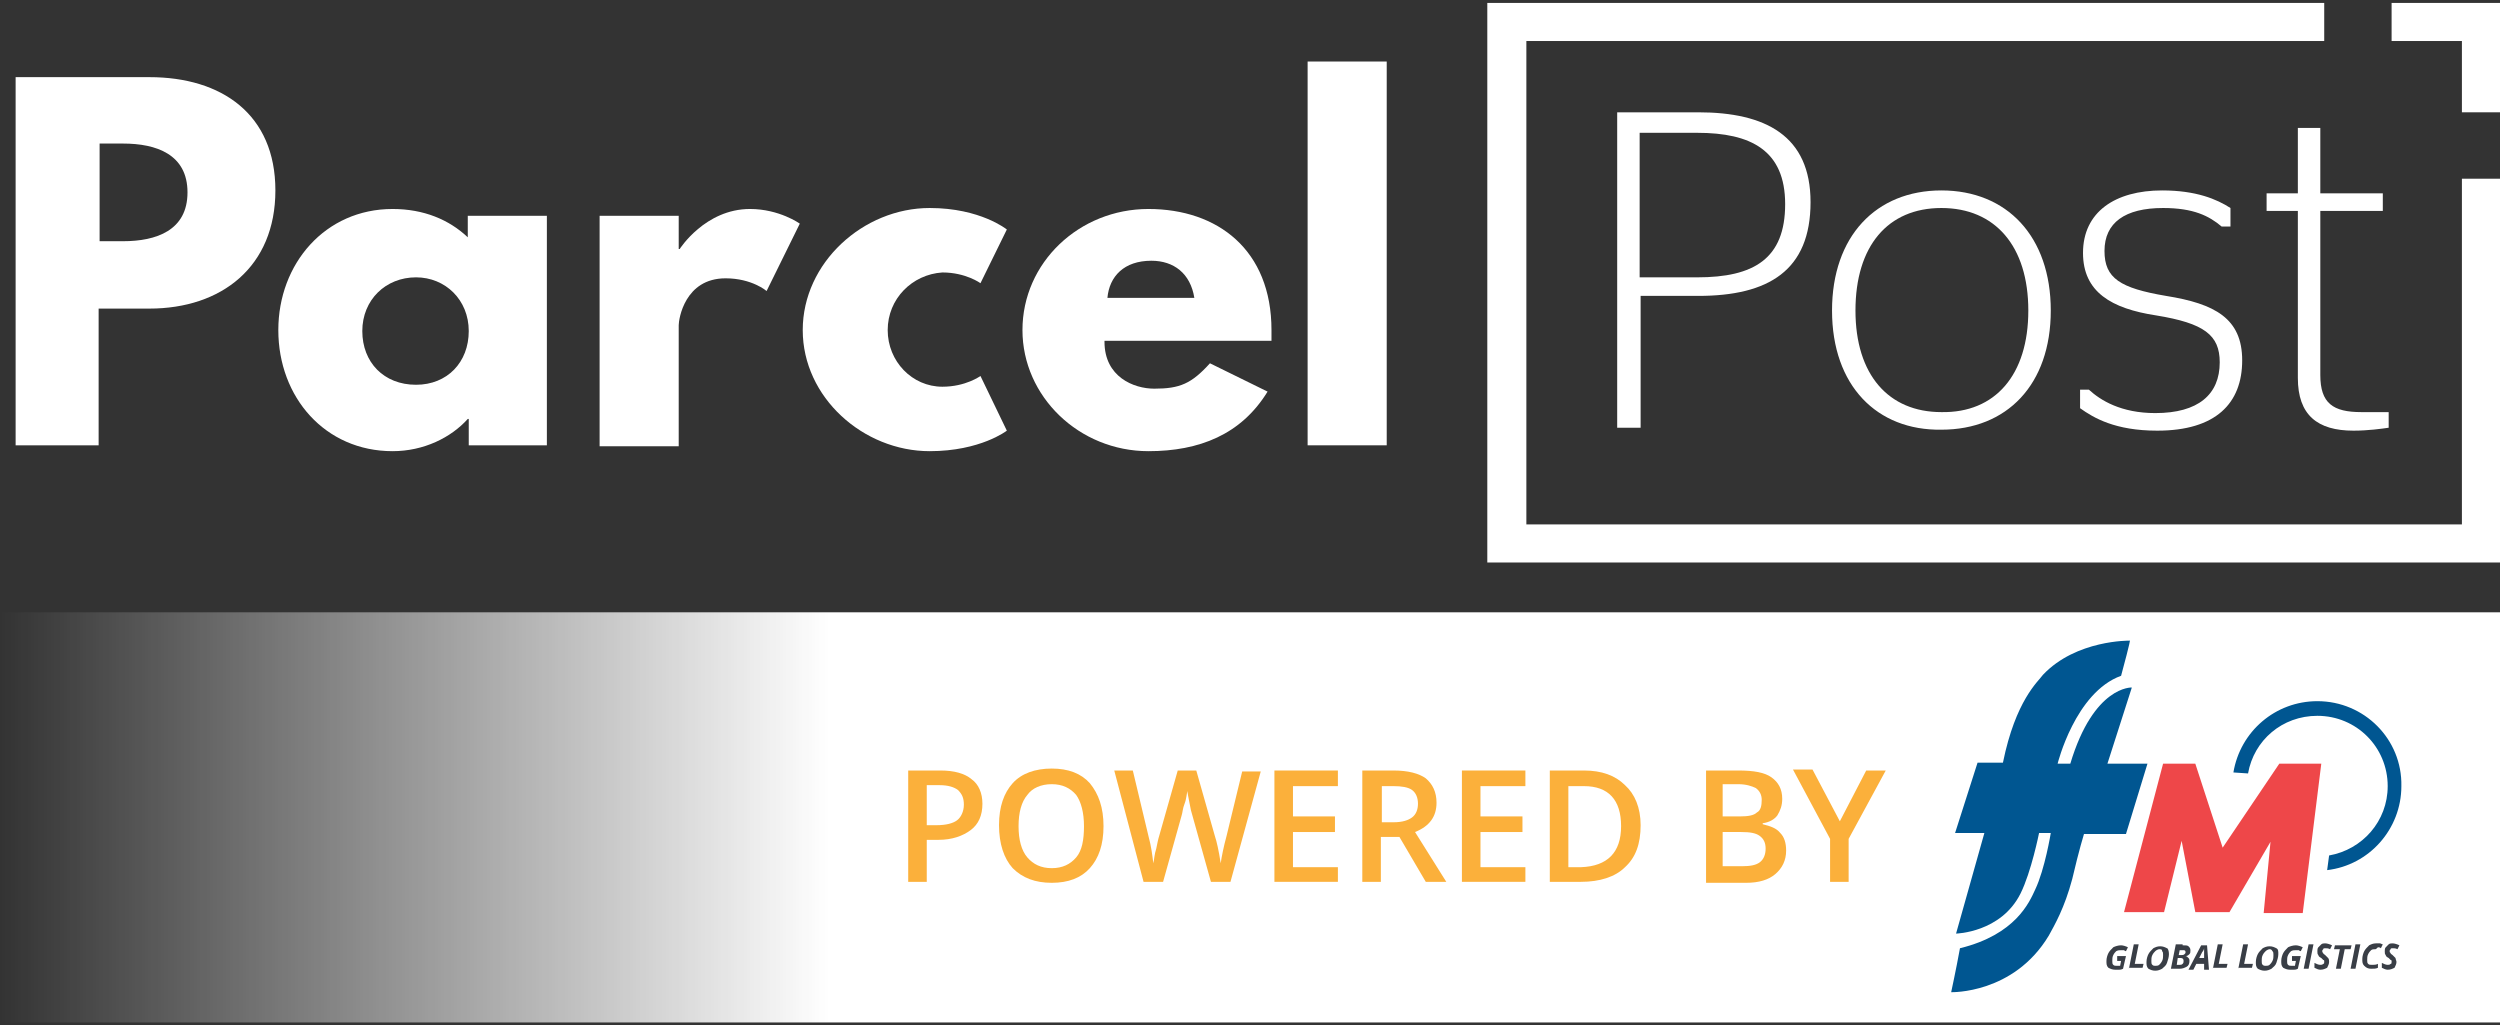 <?xml version="1.0" encoding="utf-8"?>
<!-- Generator: Adobe Illustrator 22.0.1, SVG Export Plug-In . SVG Version: 6.00 Build 0)  -->
<svg version="1.1" id="Layer_1" xmlns="http://www.w3.org/2000/svg" xmlns:xlink="http://www.w3.org/1999/xlink" x="0px" y="0px"
	 viewBox="0 0 256 105" style="enable-background:new 0 0 256 105;" xml:space="preserve">
<rect x="0" y="0" width="256" height="105" fill="#333333" stroke="none"/>
<style type="text/css">
	.st0{fill:#FFFFFF;}
	.st1{fill:url(#SVGID_1_);}
	.st2{fill:#EE4749;}
	.st3{fill:#005691;}
	.st4{fill:#393E46;}
	.st5{fill:#FBB03B;}
</style>
<g>
	<g>
		<path class="st0" d="M12.6,24.7c3.4,0,6.6-1.1,6.6-5c0-3.9-3.2-5-6.6-5h-2.4v10H12.6z M15.3,7.9c7.4,0,12.9,3.8,12.9,11.6
			c0,7.8-5.5,12.1-12.9,12.1h-5.2v14H1.6V7.9H15.3z"/>
		<path class="st0" d="M42.6,39.4c3.2,0,5.4-2.3,5.4-5.5c0-3.2-2.4-5.5-5.4-5.5c-3.1,0-5.5,2.3-5.5,5.5
			C37.1,37.1,39.3,39.4,42.6,39.4 M40.2,21.4c3.2,0,5.8,1.1,7.7,2.9v-2.2h8.1v23.5h-8v-2.7h-0.1c-1.7,1.9-4.5,3.3-7.7,3.3
			c-6.9,0-11.7-5.5-11.7-12.4C28.5,27,33.3,21.4,40.2,21.4"/>
		<path class="st0" d="M61.4,22.1h8.1v3.4h0.1c0,0,2.6-4.1,7.2-4.1c3,0,5.1,1.5,5.1,1.5l-3.4,6.9c0,0-1.5-1.3-4.2-1.3
			c-4.2,0-4.8,4.2-4.8,4.8v12.4h-8.1V22.1z"/>
		<path class="st0" d="M90.9,33.8c0,3.2,2.5,5.8,5.6,5.8c2.4,0,3.9-1.1,3.9-1.1l2.7,5.6c0,0-2.7,2.1-7.9,2.1c-6.8,0-13-5.5-13-12.4
			c0-6.9,6.2-12.5,13-12.5c5.2,0,7.9,2.2,7.9,2.2l-2.7,5.5c0,0-1.5-1.1-3.9-1.1C93.4,28.1,90.9,30.6,90.9,33.8"/>
		<path class="st0" d="M122.3,30.5c-0.4-2.5-2.1-3.8-4.4-3.8c-2.8,0-4.3,1.6-4.5,3.8H122.3z M113.1,35c0,3.6,3,4.8,5.1,4.8
			c2.6,0,3.8-0.5,5.7-2.6l5.9,2.9c-2.7,4.4-7,6.1-12.2,6.1c-7.1,0-12.9-5.6-12.9-12.4c0-6.9,5.8-12.4,12.9-12.4
			c7.1,0,12.6,4.2,12.6,12.4c0,0.3,0,0.8,0,1.1H113.1z"/>
		<rect x="133.9" y="6.3" class="st0" width="8.1" height="39.3"/>
		<polygon class="st0" points="252.1,53.7 156.3,53.7 156.3,4.2 238,4.2 238,0.3 152.3,0.3 152.3,57.6 256,57.6 256,18.3 
			252.1,18.3 		"/>
		<polygon class="st0" points="252.1,4.2 252.1,11.5 256,11.5 256,0.3 244.9,0.3 244.9,4.2 		"/>
		<path class="st0" d="M167.9,28.4h5.9c5.8,0,9-1.9,9-7.5c0-5.5-3.5-7.3-9-7.3h-5.9V28.4z M165.5,11.5h8.4c6.9,0,11.5,2.4,11.5,9.2
			c0,7-4.3,9.6-11.5,9.6h-5.9v13.5h-2.4V11.5z"/>
		<path class="st0" d="M207.7,31.8c0-6.6-3.4-10.5-8.9-10.5c-5.5,0-8.8,3.9-8.8,10.5c0,6.6,3.4,10.4,8.8,10.4
			C204.3,42.3,207.7,38.4,207.7,31.8 M187.6,31.8c0-7.6,4.5-12.3,11.2-12.3c6.7,0,11.2,4.7,11.2,12.3c0,7.6-4.5,12.2-11.2,12.2
			C192.2,44.1,187.6,39.5,187.6,31.8"/>
		<path class="st0" d="M213,41.8v-1.9h0.9c1.2,1.1,3.3,2.4,6.8,2.4c4.4,0,6.6-1.9,6.6-5.2c0-2.8-1.6-4-6.5-4.8
			c-4.6-0.7-7.5-2.4-7.5-6.4c0-4.2,3.3-6.4,8.1-6.4c3.5,0,5.6,0.9,7,1.8v1.9h-0.9c-1.3-1.1-2.9-1.9-6-1.9c-3.9,0-6,1.5-6,4.4
			c0,2.8,1.6,3.8,6.3,4.6c5,0.8,7.8,2.3,7.8,6.6c0,4.4-2.7,7.2-8.7,7.2C216.6,44.1,214.4,42.8,213,41.8"/>
		<path class="st0" d="M232.1,19.8h3.2v-6.7h2.3v6.7h6.4v1.8h-6.4v16.8c0,2.9,1.3,3.8,4.2,3.8h2.8v1.6c-0.7,0.1-2.1,0.3-3.6,0.3
			c-3.7,0-5.7-1.6-5.7-5.4V21.6h-3.2V19.8z"/>
	</g>
	<g>
		<linearGradient id="SVGID_1_" gradientUnits="userSpaceOnUse" x1="0" y1="83.71" x2="256" y2="83.71">
			<stop  offset="0" style="stop-color:#FFFFFF;stop-opacity:0"/>
			<stop  offset="0.332" style="stop-color:#FFFFFF"/>
		</linearGradient>
		<rect y="62.7" class="st1" width="256" height="42"/>
		<g>
			<path class="st2" d="M221.6,93.4l1.8-7.3l1.4,7.3h3.5l4.2-7.2l-0.7,7.3h4l1.9-15.3h-4.3l-5.8,8.6l-2.8-8.6h-3.3l-4,15.2
				C217.4,93.4,221.6,93.4,221.6,93.4z"/>
			<g>
				<path class="st3" d="M219.9,78.2h-4.1l2.5-7.8c0,0-3.9-0.2-6.3,7.8c-1.3,0-1.3,0-1.3,0s1.8-7.3,6.5-9c1-3.7,0.9-3.6,0.9-3.6
					s-5.5-0.1-8.9,3.5c-0.5,0.7-2.8,2.6-4.1,9c-0.1,0-2.6,0-2.6,0l-2.3,7.2h3l-2.9,10.3c0,0,4.6-0.1,6.6-4.1
					c1.1-2.2,1.9-6.2,1.9-6.2h1.2c0,0-0.6,3.7-1.6,5.8c-0.6,1.3-2,4.6-7.7,6c-0.4,2.2-0.9,4.5-0.9,4.5s6.4,0.2,10-5.8
					c0.6-1.1,1.6-2.8,2.4-5.8c0.7-3,1.2-4.6,1.2-4.6h4.3L219.9,78.2z"/>
				<path class="st3" d="M237.3,71.8c-4.3,0-7.9,3.1-8.6,7.3l1.5,0.1c0.6-3.4,3.5-5.9,7.1-5.9c4,0,7.2,3.2,7.2,7.2
					c0,3.6-2.6,6.5-6,7.1l-0.2,1.5c4.3-0.5,7.6-4.2,7.6-8.6C246,75.7,242.1,71.8,237.3,71.8z"/>
			</g>
			<g>
				<path class="st4" d="M216.8,97.9h0.9l-0.3,1.3c-0.2,0.1-0.3,0.1-0.4,0.1c-0.1,0-0.3,0-0.4,0c-0.3,0-0.5-0.1-0.7-0.2
					c-0.2-0.2-0.2-0.4-0.2-0.7c0-0.3,0.1-0.6,0.2-0.8c0.1-0.2,0.3-0.4,0.5-0.6c0.2-0.1,0.5-0.2,0.8-0.2c0.2,0,0.5,0.1,0.7,0.2
					l-0.2,0.4c-0.1,0-0.2-0.1-0.2-0.1c-0.1,0-0.2,0-0.3,0c-0.2,0-0.3,0-0.5,0.1c-0.1,0.1-0.2,0.2-0.3,0.4c-0.1,0.2-0.1,0.4-0.1,0.6
					c0,0.2,0,0.3,0.1,0.4c0.1,0.1,0.2,0.1,0.4,0.1c0.1,0,0.2,0,0.3,0l0.1-0.5h-0.4L216.8,97.9z"/>
				<path class="st4" d="M218,99.2l0.5-2.5h0.5l-0.4,2h0.9l-0.1,0.4H218z"/>
				<path class="st4" d="M222.1,97.7c0,0.3-0.1,0.6-0.2,0.9c-0.1,0.3-0.3,0.4-0.5,0.6c-0.2,0.1-0.4,0.2-0.7,0.2
					c-0.3,0-0.5-0.1-0.7-0.2c-0.2-0.2-0.2-0.4-0.2-0.7c0-0.3,0.1-0.6,0.2-0.8c0.1-0.2,0.3-0.4,0.5-0.6c0.2-0.1,0.4-0.2,0.7-0.2
					c0.3,0,0.5,0.1,0.7,0.2C222,97.1,222.1,97.4,222.1,97.7z M221.1,97.2c-0.1,0-0.3,0.1-0.4,0.2c-0.1,0.1-0.2,0.2-0.3,0.4
					c-0.1,0.2-0.1,0.4-0.1,0.6c0,0.2,0,0.3,0.1,0.4c0.1,0.1,0.2,0.1,0.3,0.1s0.3,0,0.4-0.1c0.1-0.1,0.2-0.2,0.3-0.4
					c0.1-0.2,0.1-0.4,0.1-0.6c0-0.2,0-0.3-0.1-0.4C221.4,97.2,221.3,97.2,221.1,97.2z"/>
				<path class="st4" d="M223.5,96.8c0.3,0,0.5,0,0.6,0.1c0.1,0.1,0.2,0.2,0.2,0.4c0,0.2,0,0.3-0.1,0.4c-0.1,0.1-0.2,0.2-0.4,0.2v0
					c0.1,0,0.2,0.1,0.3,0.2s0.1,0.2,0.1,0.3c0,0.3-0.1,0.5-0.3,0.6c-0.2,0.1-0.4,0.2-0.7,0.2h-0.9l0.5-2.5H223.5z M222.9,98.8h0.3
					c0.1,0,0.2,0,0.3-0.1c0.1-0.1,0.1-0.2,0.1-0.3c0-0.2-0.1-0.3-0.3-0.3H223L222.9,98.8z M223.1,97.8h0.3c0.1,0,0.2,0,0.3-0.1
					c0.1-0.1,0.1-0.1,0.1-0.2c0-0.2-0.1-0.2-0.3-0.2h-0.3L223.1,97.8z"/>
				<path class="st4" d="M225.7,98.7h-0.8l-0.3,0.6h-0.5l1.3-2.5h0.6l0.2,2.5h-0.5L225.7,98.7z M225.7,98.2l0-0.6c0-0.1,0-0.3,0-0.4
					v-0.1c0,0.1-0.1,0.3-0.2,0.4l-0.3,0.6H225.7z"/>
				<path class="st4" d="M226.6,99.2l0.5-2.5h0.5l-0.4,2h0.9l-0.1,0.4H226.6z"/>
				<path class="st4" d="M229.2,99.2l0.5-2.5h0.5l-0.4,2h0.9l-0.1,0.4H229.2z"/>
				<path class="st4" d="M233.3,97.7c0,0.3-0.1,0.6-0.2,0.9c-0.1,0.3-0.3,0.4-0.5,0.6c-0.2,0.1-0.4,0.2-0.7,0.2
					c-0.3,0-0.5-0.1-0.7-0.2c-0.2-0.2-0.2-0.4-0.2-0.7c0-0.3,0.1-0.6,0.2-0.8c0.1-0.2,0.3-0.4,0.5-0.6c0.2-0.1,0.4-0.2,0.7-0.2
					c0.3,0,0.5,0.1,0.7,0.2S233.3,97.4,233.3,97.7z M232.4,97.2c-0.1,0-0.3,0.1-0.4,0.2c-0.1,0.1-0.2,0.2-0.3,0.4
					c-0.1,0.2-0.1,0.4-0.1,0.6c0,0.2,0,0.3,0.1,0.4c0.1,0.1,0.2,0.1,0.3,0.1c0.1,0,0.3,0,0.4-0.1c0.1-0.1,0.2-0.2,0.3-0.4
					c0.1-0.2,0.1-0.4,0.1-0.6c0-0.2,0-0.3-0.1-0.4C232.6,97.2,232.5,97.2,232.4,97.2z"/>
				<path class="st4" d="M234.7,97.9h0.9l-0.3,1.3c-0.2,0.1-0.3,0.1-0.4,0.1c-0.1,0-0.3,0-0.4,0c-0.3,0-0.5-0.1-0.7-0.2
					c-0.2-0.2-0.2-0.4-0.2-0.7c0-0.3,0.1-0.6,0.2-0.8c0.1-0.2,0.3-0.4,0.5-0.6c0.2-0.1,0.5-0.2,0.8-0.2c0.2,0,0.5,0.1,0.7,0.2
					l-0.2,0.4c-0.1,0-0.2-0.1-0.2-0.1c-0.1,0-0.2,0-0.3,0c-0.2,0-0.3,0-0.5,0.1c-0.1,0.1-0.2,0.2-0.3,0.4c-0.1,0.2-0.1,0.4-0.1,0.6
					c0,0.2,0,0.3,0.1,0.4c0.1,0.1,0.2,0.1,0.4,0.1c0.1,0,0.2,0,0.3,0l0.1-0.5h-0.4L234.7,97.9z"/>
				<path class="st4" d="M235.9,99.2l0.5-2.5h0.5l-0.5,2.5H235.9z"/>
				<path class="st4" d="M238.5,98.5c0,0.2-0.1,0.4-0.2,0.6c-0.2,0.1-0.4,0.2-0.7,0.2c-0.2,0-0.4-0.1-0.6-0.2v-0.5
					c0.2,0.1,0.4,0.2,0.6,0.2c0.1,0,0.2,0,0.3-0.1c0.1,0,0.1-0.1,0.1-0.2c0,0,0-0.1,0-0.1c0,0,0-0.1-0.1-0.1c0,0-0.1-0.1-0.2-0.2
					c-0.2-0.1-0.3-0.2-0.3-0.3c-0.1-0.1-0.1-0.2-0.1-0.4c0-0.1,0-0.3,0.1-0.4c0.1-0.1,0.2-0.2,0.3-0.3c0.1-0.1,0.3-0.1,0.4-0.1
					c0.2,0,0.5,0.1,0.7,0.2l-0.2,0.4c-0.2-0.1-0.3-0.1-0.5-0.1c-0.1,0-0.2,0-0.2,0.1c-0.1,0.1-0.1,0.1-0.1,0.2c0,0.1,0,0.1,0.1,0.2
					c0,0.1,0.1,0.1,0.2,0.2c0.1,0.1,0.2,0.2,0.3,0.3C238.5,98.2,238.5,98.4,238.5,98.5z"/>
				<path class="st4" d="M239.7,99.2h-0.5l0.4-2H239l0.1-0.4h1.7l-0.1,0.4h-0.6L239.7,99.2z"/>
				<path class="st4" d="M240.7,99.2l0.5-2.5h0.5l-0.5,2.5H240.7z"/>
				<path class="st4" d="M243.2,97.2c-0.1,0-0.3,0-0.4,0.1c-0.1,0.1-0.2,0.2-0.3,0.4c-0.1,0.2-0.1,0.4-0.1,0.6c0,0.2,0,0.3,0.1,0.4
					c0.1,0.1,0.2,0.1,0.4,0.1c0.2,0,0.4,0,0.6-0.1v0.4c-0.2,0.1-0.4,0.1-0.7,0.1c-0.3,0-0.5-0.1-0.7-0.3c-0.2-0.2-0.2-0.4-0.2-0.7
					c0-0.3,0.1-0.6,0.2-0.8c0.1-0.2,0.3-0.4,0.5-0.6c0.2-0.1,0.4-0.2,0.7-0.2c0.1,0,0.3,0,0.4,0s0.2,0.1,0.3,0.1l-0.2,0.4
					c-0.1-0.1-0.2-0.1-0.3-0.1C243.3,97.2,243.3,97.2,243.2,97.2z"/>
				<path class="st4" d="M245.4,98.5c0,0.2-0.1,0.4-0.2,0.6c-0.2,0.1-0.4,0.2-0.7,0.2c-0.2,0-0.4-0.1-0.6-0.2v-0.5
					c0.2,0.1,0.4,0.2,0.6,0.2c0.1,0,0.2,0,0.3-0.1c0.1,0,0.1-0.1,0.1-0.2c0,0,0-0.1,0-0.1c0,0,0-0.1-0.1-0.1c0,0-0.1-0.1-0.2-0.2
					c-0.2-0.1-0.3-0.2-0.3-0.3c-0.1-0.1-0.1-0.2-0.1-0.4c0-0.1,0-0.3,0.1-0.4c0.1-0.1,0.2-0.2,0.3-0.3c0.1-0.1,0.3-0.1,0.4-0.1
					c0.2,0,0.5,0.1,0.7,0.2l-0.2,0.4c-0.2-0.1-0.3-0.1-0.5-0.1c-0.1,0-0.2,0-0.2,0.1c-0.1,0.1-0.1,0.1-0.1,0.2c0,0.1,0,0.1,0.1,0.2
					c0,0.1,0.1,0.1,0.2,0.2c0.1,0.1,0.2,0.2,0.3,0.3C245.3,98.2,245.4,98.4,245.4,98.5z"/>
			</g>
		</g>
		<g>
			<path class="st5" d="M100.6,82.3c0,1.2-0.4,2.1-1.2,2.7c-0.8,0.6-1.9,1-3.3,1h-1.2v4.3H93V78.9h3.3c1.4,0,2.5,0.3,3.2,0.9
				C100.2,80.3,100.6,81.2,100.6,82.3z M94.9,84.5h1c1,0,1.7-0.2,2.1-0.5c0.4-0.3,0.7-0.9,0.7-1.6c0-0.7-0.2-1.1-0.6-1.5
				c-0.4-0.3-1-0.5-1.9-0.5h-1.3V84.5z"/>
			<path class="st5" d="M113,84.6c0,1.9-0.5,3.3-1.4,4.3s-2.2,1.5-3.9,1.5c-1.7,0-3-0.5-4-1.5c-0.9-1-1.4-2.5-1.4-4.4
				c0-1.9,0.5-3.3,1.4-4.3c0.9-1,2.3-1.5,4-1.5c1.7,0,3,0.5,3.9,1.5C112.5,81.3,113,82.7,113,84.6z M104.3,84.6
				c0,1.4,0.3,2.5,0.9,3.2c0.6,0.7,1.4,1.1,2.5,1.1c1.1,0,1.9-0.4,2.5-1.1c0.6-0.7,0.8-1.8,0.8-3.2c0-1.4-0.3-2.5-0.8-3.2
				c-0.6-0.7-1.4-1.1-2.5-1.1c-1.1,0-2,0.4-2.5,1.1C104.6,82.1,104.3,83.2,104.3,84.6z"/>
			<path class="st5" d="M126,90.3h-2l-1.9-6.8c-0.1-0.3-0.2-0.7-0.3-1.3c-0.1-0.6-0.2-0.9-0.2-1.2c-0.1,0.3-0.1,0.8-0.3,1.3
				s-0.2,0.9-0.3,1.2l-1.9,6.8h-2l-1.5-5.7l-1.5-5.7h1.9l1.6,6.7c0.3,1.1,0.4,2,0.5,2.8c0.1-0.4,0.1-0.9,0.3-1.5
				c0.1-0.5,0.2-1,0.3-1.3l1.9-6.7h1.9l1.9,6.7c0.2,0.6,0.4,1.5,0.6,2.8c0.1-0.7,0.3-1.7,0.6-2.8l1.6-6.6h1.9L126,90.3z"/>
			<path class="st5" d="M137,90.3h-6.5V78.9h6.5v1.6h-4.6v3.1h4.3v1.6h-4.3v3.6h4.6V90.3z"/>
			<path class="st5" d="M141.4,85.7v4.6h-1.9V78.9h3.2c1.5,0,2.6,0.3,3.3,0.8c0.7,0.6,1.1,1.4,1.1,2.5c0,1.4-0.7,2.4-2.2,3l3.2,5.1
				H146l-2.7-4.6H141.4z M141.4,84.2h1.3c0.9,0,1.5-0.2,1.9-0.5c0.4-0.3,0.6-0.8,0.6-1.4c0-0.6-0.2-1.1-0.6-1.4s-1.1-0.4-1.9-0.4
				h-1.2V84.2z"/>
			<path class="st5" d="M156.2,90.3h-6.5V78.9h6.5v1.6h-4.6v3.1h4.3v1.6h-4.3v3.6h4.6V90.3z"/>
			<path class="st5" d="M168,84.5c0,1.9-0.5,3.3-1.6,4.3c-1,1-2.6,1.5-4.5,1.5h-3.2V78.9h3.5c1.8,0,3.2,0.5,4.2,1.5
				C167.4,81.3,168,82.7,168,84.5z M166,84.6c0-2.7-1.3-4.1-3.8-4.1h-1.6v8.3h1.3C164.6,88.7,166,87.3,166,84.6z"/>
			<path class="st5" d="M174.6,78.9h3.4c1.6,0,2.7,0.2,3.4,0.7c0.7,0.5,1.1,1.2,1.1,2.2c0,0.7-0.2,1.2-0.5,1.7
				c-0.3,0.4-0.8,0.7-1.5,0.8v0.1c0.8,0.2,1.4,0.4,1.8,0.9c0.4,0.4,0.6,1,0.6,1.8c0,1-0.4,1.8-1.1,2.4c-0.7,0.6-1.7,0.9-3,0.9h-4.1
				V78.9z M176.4,83.6h1.8c0.8,0,1.4-0.1,1.7-0.4c0.4-0.2,0.5-0.7,0.5-1.3c0-0.5-0.2-0.9-0.6-1.2c-0.4-0.2-1-0.4-1.8-0.4h-1.6V83.6z
				 M176.4,85.1v3.6h2c0.8,0,1.4-0.1,1.8-0.4c0.4-0.3,0.6-0.8,0.6-1.4c0-0.6-0.2-1-0.6-1.3c-0.4-0.3-1-0.4-1.9-0.4H176.4z"/>
			<path class="st5" d="M188.4,84.1l2.7-5.2h2l-3.8,7v4.4h-1.9v-4.4l-3.8-7.1h2L188.4,84.1z"/>
		</g>
	</g>
</g>
</svg>
